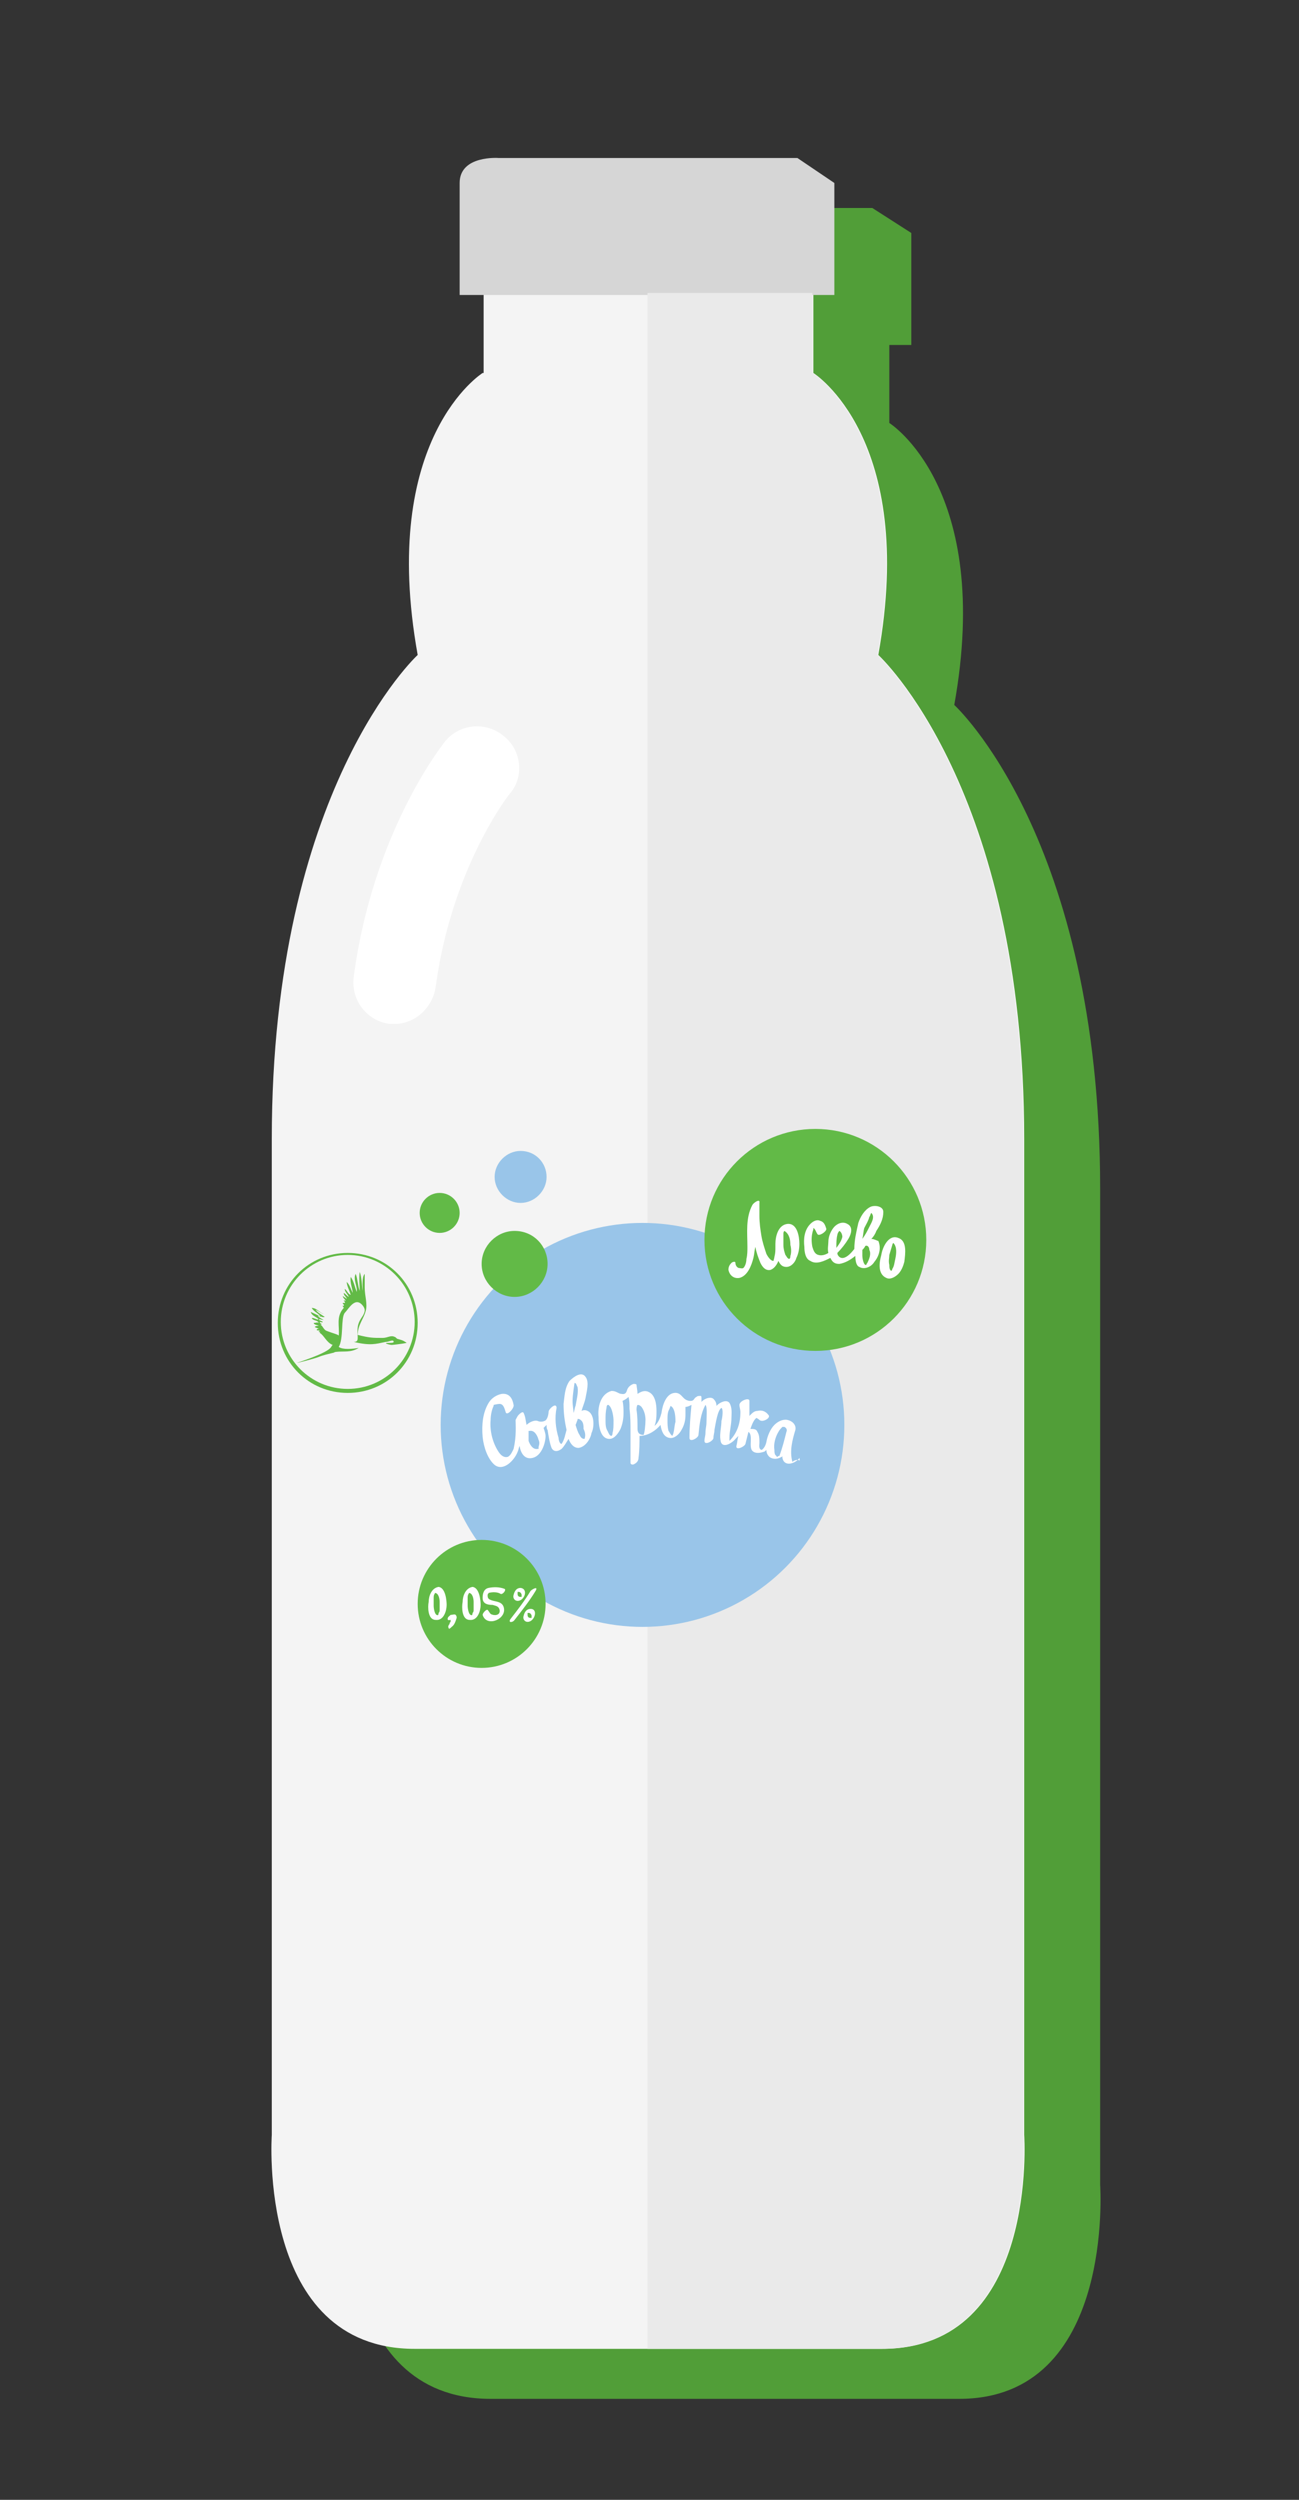 <svg xmlns="http://www.w3.org/2000/svg" viewBox="0 0 130 250"><rect x="0" y="0" width="130" height="250" fill="#333333" stroke="none"/><style>.st0{fill:#519E38;} .st1{fill:#F4F4F4;} .st2{fill:#D6D6D6;} .st3{fill:#EAEAEA;} .st4{fill:#FFFFFF;} .st5{fill:#99C5E9;} .st6{fill:#62BA47;} .st7{fill-rule:evenodd;clip-rule:evenodd;fill:#99C5E9;} .st8{fill-rule:evenodd;clip-rule:evenodd;fill:#62BA47;} .st9{fill:#62BA46;}</style><g id="butylka_2"><path class="st0" d="M110.1 218.5v-99.6c0-35.1-14.6-48.4-14.6-48.4C99.4 48.8 89 42.3 89 42.3v-7.8h2.2V23.3l-3.9-2.5H57.6s-3.9-.3-3.9 2.5v11.2H56v7.8h-.1s-10.4 6.5-6.5 28.2c0 0-14.6 13.4-14.6 48.4v99.6s-1.5 21.4 14.3 21.4H96c15.6 0 14.1-21.4 14.1-21.4z"/><path class="st1" d="M102.5 213.5v-99.6c0-35.1-14.6-48.4-14.6-48.4 3.9-21.7-6.5-28.2-6.5-28.2v-8h-33v8h-.1s-10.4 6.5-6.5 28.2c0 0-14.6 13.4-14.6 48.4v99.6s-1.5 21.4 14.3 21.4h46.8c15.7 0 14.2-21.4 14.2-21.4z"/><path class="st2" d="M79.8 15.8H49.9s-3.9-.3-3.9 2.5v11.2h37.5V18.3l-3.7-2.5z"/><path class="st3" d="M102.4 213.5v-99.6c0-35.1-14.6-48.4-14.6-48.4 3.9-21.7-6.5-28.2-6.5-28.2v-8H64.8v205.6H88.2c15.7 0 14.2-21.4 14.2-21.4z"/><path class="st4" d="M39.5 102.4H39c-2.3-.3-3.9-2.4-3.6-4.7 1.9-14.4 8.8-23.1 9.1-23.5 1.4-1.8 4.1-2.1 5.9-.6 1.8 1.4 2.1 4.1.6 5.8-.1.1-5.8 7.4-7.4 19.3-.3 2.1-2.1 3.7-4.1 3.7z"/><g><circle class="st5" cx="64.3" cy="142.5" r="20.2"/><circle class="st6" cx="48.2" cy="160.4" r="6.4"/><path class="st7" d="M54.7 117.7c0 1.4-1.2 2.6-2.6 2.6-1.4 0-2.6-1.2-2.6-2.6 0-1.4 1.2-2.6 2.6-2.6 1.5 0 2.6 1.2 2.6 2.6z"/><path class="st8" d="M54.8 126.4c0 1.8-1.5 3.3-3.3 3.3-1.8 0-3.3-1.5-3.3-3.3 0-1.8 1.5-3.3 3.3-3.3 1.9 0 3.3 1.5 3.3 3.3zM46 121.3c0 1.1-.9 2-2 2s-2-.9-2-2 .9-2 2-2 2 .9 2 2z"/><circle class="st6" cx="81.6" cy="124" r="11.1"/><path class="st4" d="M78.8 122.4c-.9.1-1.2 1.2-1.2 2v.3c0 .4 0 .6-.1 1 0 .1-.1.4-.1.4-.3 0-.6-.5-.7-.7-.2-.6-.4-1.2-.5-1.8-.1-.6-.2-1.3-.2-2v-.8-.3-.2c.1-.5-.6 0-.7.2-.7 1.3-.5 2.8-.5 4.2 0 .4 0 .8-.1 1.2 0 .3-.1.7-.3.9-.1.1-.4 0-.5 0-.2-.1-.3-.3-.3-.5s-.3-.1-.4 0c-.2.2-.3.4-.3.7.1.5.5.9 1.1.8.8-.2 1.2-1.2 1.4-2 .1-.4.1-.8.2-1.1.1.6.3 1.1.5 1.6.2.4.5.8 1 .7.3-.1.6-.4.8-.9.2.4.4.6.8.6.5 0 .9-.5 1-.9.2-.4.3-.9.3-1.4 0-.7-.2-2.1-1.2-2zm.3 3.2c0 .1 0 .2-.1.3-.2 0-.3-.3-.4-.4-.1-.3-.2-.6-.2-1v-1.1c0-.1 0-.2.1-.3.5.3.6.9.6 1.4.1.4.1.8 0 1.1zM89.9 123.8c-1-.4-1.6 1-1.7 1.7-.2.7-.4 1.9.5 2.3.4.2.9-.1 1.2-.4.3-.3.5-.8.6-1.2.1-.8.3-2.1-.6-2.4zm-.6 3.1c0 .1-.1.2-.1.2-.2-.1-.2-.4-.2-.6-.1-.4 0-.7 0-1 .1-.3.2-.7.3-1 0-.1.1-.2.1-.2.4.4.3 1.1.2 1.6-.1.4-.1.7-.3 1zM87.2 123.9c.2-.2.4-.5.5-.8.4-.6.7-1.2.7-1.9 0-.6-.9-.7-1.3-.5-.6.3-1 1-1.2 1.6-.2.9-.4 1.7-.4 2.6-.3.4-1 1.2-1.5.8-.1-.1-.2-.2-.2-.4.4-.4.8-.9 1.1-1.4.3-.5.5-1.2-.1-1.5-.5-.3-1.1 0-1.4.4-.3.4-.5.9-.5 1.4 0 .3-.1.7 0 1.1-.3.2-.7.3-1 .2-.4-.1-.5-.5-.6-.8-.1-.5-.1-1 0-1.4 0-.1.1-.3.1-.4v-.1c.2.1.3.5.4.6.1.3.9-.2.9-.5-.1-.3-.2-.7-.6-.8-.4-.2-.8.1-1 .3-.6.6-.7 1.5-.6 2.3 0 .5.1 1.2.6 1.4.6.4 1.4 0 2-.3.2.4.4.6.9.6.6-.1 1.1-.4 1.6-.8 0 .5.1 1 .4 1.1.5.3 1.2 0 1.5-.5.5-.6.7-1.4.4-2.1-.1 0-.4-.2-.7-.2zm-3.4-.4c0-.1.1-.3.2-.4.2.1.3.4.3.6-.1.4-.3.7-.6 1.1v-.2c0-.3 0-.7.1-1.1zm3.2-1.8c.1-.1.1-.3.2-.4.4.4 0 1-.2 1.4-.2.4-.4.8-.7 1.2.1-.4.1-.8.2-1.1.2-.4.4-.7.5-1.1zm-.2 4.6s-.1.1-.1.2h-.1c-.2-.1-.3-.7-.3-.9v-.6c.1-.1.2-.2.3-.4.2-.1.4.1.4.4.2.4 0 .9-.2 1.3zM53.1 159.1c-.6 1-1.3 1.9-2 2.8-.3.4.2.4.4.1.7-.9 1.5-1.9 2.1-2.9.3-.5-.3-.2-.5 0zM52.1 158.8c-.4 0-.6.3-.7.7-.1.3.1.6.4.6.7 0 1.1-1.2.3-1.3-.2 0-.4.4-.2.4s.3.2.3.3v.2h-.1c-.2 0-.3-.1-.3-.3v-.2h.1c.1 0 .4-.4.2-.4zM53.1 160.9c-.4 0-.6.3-.7.7-.1.3.1.6.4.6.7 0 1.1-1.3.3-1.3-.2 0-.4.4-.2.4s.3.2.3.3v.2h-.1c-.2 0-.3-.1-.3-.3v-.2h.1c.1-.1.4-.4.2-.4z"/><g><path class="st4" d="M79.8 146c-.2 0-.4.1-.5.2-.3-1.1 0-2.2.3-3.2.1-.5-.3-.9-.8-1-.5-.1-1 .2-1.3.5-.4.4-.7 1.1-.8 1.7-.1.5-.4.8-.5.8-.3-.1-.2-.5-.2-.7 0-.4 0-.8-.2-1.1-.1-.3-.4-.3-.7-.3.3-.9.5-1 .6-1.1.2.1.3.2.3.2.3.3 1.2-.2.9-.5-.3-.4-.7-.5-1.1-.4-.3 0-.5.2-.7.4l-.1.1v-1.5c0-.4-1 0-1 .4 0 .2.1.5.1.7 0 1.1-.3 2.1-1.1 2.9v-.3c0-.7.2-1.3.2-2 0-.4.1-1-.2-1.5-.3-.4-1 0-1.2.2l-.1.1c0-.3-.1-.5-.3-.7-.2-.2-.6-.1-.8 0-.2.1-.3.2-.4.3v-.3c0-.2 0-.3-.1-.3-.2 0-.3 0-.4.1-.2.1-.2.2-.3.3-.1.1-.2.1-.4.1-.7-.1-.7-.7-1.3-.8-1-.1-1.4 1.2-1.5 2-.1.4-.3 1-.7 1.3.2-.5.2-1 .2-1.5 0-.6-.1-1.6-.8-1.9-.4-.2-.8 0-1.1.2 0-.3-.1-.8-.1-.9 0-.1-.2-.1-.3-.1-.3.1-.5.3-.6.5-.1.2-.1.6-.6.5-.3 0-.5-.3-1-.3-1.1.3-1.4 1.6-1.3 2.6 0 .7.1 2.2 1.1 2.2.5 0 .9-.6 1.1-1 .2-.5.3-1 .3-1.6 0-.3 0-.8-.1-1.2.2-.1.4-.2.6-.4.1.4.1.7.1 1.1v.1c.1.8.1 1.5.1 2.3v3.1c0 .2.3.2.4.1.2-.1.4-.3.4-.6.1-.7.1-1.5.1-2.2.9 0 1.7-.6 2.1-1.1.1.6.3 1.2.9 1.3.5.1 1-.4 1.2-.8.3-.5.4-1 .4-1.5v-.8c.2 0 .4-.1.6-.2-.1 1.1-.2 2.2-.2 3.3 0 .5.9 0 .9-.3.1-1 .2-2.1.7-3 .2.2.1 1.2.1 1.8 0 .3-.1.6-.1 1 0 .3-.1.5-.1.8 0 .5.9 0 .9-.3s.1-.5.1-.8c.1-.5.3-2 .7-2.2.2.1.1 1 0 1.3 0 .6-.2 1.3-.1 1.9.1 1 1.2.3 1.5-.1l.3-.3c-.1.3-.1.6-.2 1-.1.5.8.1.9-.2l.3-1.2c.5.3 0 1.5.4 1.9.3.3.8.2 1.1.1.1 0 .2-.1.3-.2 0 .3.1.5.3.7.4.3.9.2 1.2 0 0 0 .1 0 .1-.1v.2c.2 1 1.4.5 1.7 0 .1.4 0 .2-.2.2zm-18.5-2.7c0 .1 0 .2-.1.3-.2 0-.3-.3-.4-.5-.2-.3-.2-.7-.2-1.1 0-.4 0-.8.1-1.2 0-.1 0-.2.1-.3h.1l.1.1c.3.3.4 1.2.4 1.4 0 .6 0 1-.1 1.3zm2.5-.4c0-.6 0-1.3-.1-1.9 0-.4.1-.5.1-.5.2 0 .3.1.4.2.3.4.4.9.4 1.3 0 .5-.1 1.4-.2 1.5-.4 0-.6-.2-.6-.6zm3.6.4c0 .1-.1.2-.1.3-.2-.1-.3-.4-.4-.5-.1-.4-.1-.7-.1-1.1 0-.4 0-.8.2-1.1 0-.1.1-.2.1-.3.5.2.5 1.3.5 1.6-.1.3-.1.7-.2 1.1zm10.4 2.4s-.1 0-.1-.1c-.2-.1-.2-.4-.2-.6-.1-.6.1-1.3.4-1.8.1-.2.3-.4.4-.5h.2c.2.1.3.3.2.5-.2.8-.4 1.6-.7 2.4-.1 0-.1 0-.2.1zM58.8 141.1c-.2-.1-.4-.1-.6 0 .1-.4.3-.8.4-1.3.1-.6.4-1.6 0-2.1-.4-.6-1.2 0-1.6.4-.5.7-.5 1.6-.6 2.3 0 .9.1 1.7.3 2.6-.1.3-.2 1-.5 1.4-.2 0-.3-.4-.3-.6-.3-1-.4-2-.2-3 0-.2-.1-.3-.3-.2-.2.1-.5.4-.5.6 0 .2-.1.8-.4.9-.2.1-.5.1-.7 0-.3-.1-.8.1-1.1.4-.1-.4-.1-.8-.3-1.2-.1-.2-.4.1-.5.2-.1.1-.2.3-.3.5 0 .5.1 1.6-.2 2.9-.1.2-.3.7-.6.8-.4.1-.7-.2-.9-.5-.6-.9-.9-2.1-.8-3.2 0-.4.1-1 .3-1.4v-.1s.4-.1.6-.1c.4 0 .5.5.6.8.1.5.9-.4.8-.7-.1-.6-.4-1.2-1.2-1.1-.5.1-1 .4-1.3.9-.6 1-.7 2.2-.6 3.4.1 1 .5 2.2 1.2 2.8.9.7 2-.5 2.3-1.3.1-.2.1-.4.2-.6.1.7.5 1.4 1.3 1.2.9-.2 1.3-1.5 1.3-2.2 0-.2-.1-.5-.2-.8l.3-.3c0 .2 0 .4.1.5.1.6.2 1.3.4 1.8.2.4.6.4 1 .1.3-.3.5-.7.7-1 .2.5.5.9 1 .9.7-.1 1.2-.9 1.3-1.5.3-.6.3-1.9-.4-2.2zm-4.9 3.6v.2h-.1c-.5.1-.8-.5-.9-.8v-.1-.2-.5-.2h.1c.5-.1.8.5.9.9.1.2.1.4 0 .7zm3.4-4.6c0-.6.2-1.8.2-1.8.2 0 .2.3.3.4.1.6-.1 1.3-.2 1.9-.1.2-.1.5-.2.7 0-.3-.1-.7-.1-1.2zm1.2 3.8c-.3 0-.4-.2-.5-.4-.2-.3-.3-.7-.4-1 .1-.2.1-.3.2-.5v-.1c.1 0 .2 0 .3.1.3.2.3.6.3.9.2.4.2.7.1 1z"/></g><g><path class="st4" d="M43.9 158.7c-.7.1-1 .9-1 1.5-.1.5-.1 1.8.7 1.8.8.1 1.1-.9 1.1-1.5 0-.4-.1-1.7-.8-1.8-.2 0-.6.6-.4.6.4 0 .5.6.5.9v.8c0 .1 0 .2-.1.3 0 .1-.1.3 0 .2-.4.2-.5-.7-.5-.9v-.8c0-.1 0-.3.1-.4 0-.1.1-.1 0-.1.3 0 .7-.6.4-.6zM47.3 158.7c-.7.1-1 .9-1 1.5-.1.5-.1 1.8.7 1.8.8.1 1.1-.9 1.1-1.5 0-.4-.1-1.7-.8-1.8-.2 0-.6.6-.4.6.4 0 .5.6.5.9v.8c0 .1 0 .2-.1.3 0 .1-.1.3 0 .2-.4.2-.5-.7-.5-.9v-.8c0-.1 0-.3.1-.4 0-.1.1-.1 0-.1.3 0 .7-.6.4-.6zM48.3 161.5c.4 1.3 2.5.4 2.1-.8-.2-.6-.9-.5-1.3-.7-.3-.1-.3-.3-.3-.5.1-.3.1-.3-.1-.1.1 0 .2 0 .2-.1.4-.1.9-.1 1.2.1.2.1.6-.4.4-.5-.5-.2-1.1-.2-1.6-.1s-.6.6-.6 1c0 .6.5.7 1 .7.3.1.6.1.7.5.1.6-.6.6-.9.4-.1-.1-.2-.3-.3-.4-.1-.1-.5.3-.5.5zM45.2 162.7c.3-.2.4-.6.5-.9 0-.1 0-.2-.1-.3-.1-.1-.3 0-.5 0-.1.1-.3.2-.3.4s.2.1.3.1v.1c0 .1 0 .1-.1.2v.1c.1-.1 0 0 0 0-.1.1-.2.3-.1.4 0 .2.2 0 .3-.1z"/></g><g><path class="st9" d="M39.8 133.9c-.1 0-.2-.2-.3-.2-.4-.2-.7.1-1.2.1-1 0-1.3 0-2.5-.3 0-1 .6-1.6.8-2.4.2-.7-.1-1.5-.1-2.3v-1.4c-.3.3-.2 1.2-.2 1.7-.1-.6-.1-1.4-.3-1.9-.1.6 0 1.4 0 1.9-.2-.5-.2-1.2-.4-1.7-.3.5.2 1.3.1 1.8-.2-.5-.3-1.1-.6-1.5-.1.6.2 1.2.2 1.6-.2-.4-.3-.8-.6-1.1 0 .4.3.9.4 1.3-.3-.1-.4-.5-.6-.6 0 .3.3.5.4.8-.2-.1-.3-.3-.5-.4 0 .3.3.4.3.6-.1-.1-.3-.2-.4-.3 0 .2.3.4.3.5 0 0-.2-.1-.2 0 0 0 .2.1.1.2h-.2c0 .2.2.1.1.3-.1 0-.1-.1-.1 0s.1.1.1.2c-.8.9-.4 1.8-.5 2.8.1-.1-.7-.3-1.2-.5-.3-.1-.4-.5-.6-.6 0-.1.1 0 .1-.1-.1 0-.2-.1-.2-.2.1 0 .3.1.3 0-.1-.1-.5-.2-.5-.3.2 0 .4.1.6.1-.2-.1-.6-.3-.6-.5.2.1.5.3.7.2-.3-.2-.8-.5-.9-.7.3.1.6.4.8.4-.4-.1-.7-.6-1.2-.6.2.4.8.6.9.9-.3-.2-.6-.3-1-.5.1.4.6.5.9.8-.3 0-.5-.2-.8-.2.1.3.6.2.7.5-.1-.1-.3 0-.5 0 0 .2.4.2.5.3-.2 0-.3 0-.4.1.1.1.3.1.4.2-.1 0-.2 0-.2.1s.3 0 .3.1c-.1 0-.1.1-.1.1h.2c-.1 0-.1.1-.1.1.4.2.7 1 1.3 1.2-.3.2.3.5-3.6 1.8.1 0 1.7-.4 2.2-.6.5-.2 1-.3 1.4-.4.1 0 .2-.1.3-.1.8-.1 1.5.1 2.3-.4-.6.1-1.6.2-2-.1.5-.8.2-2.9.6-3.4.4-.4 1.1-1.8 1.9-.6.1.2.2.4-.1.9-.4.6-.6.9-.5 2.1 0 .3 0 .5-.4.5 1.7.4 2.2.2 3.2 0 .3 0 .8-.3.8 0 0 .1-.3.1-.6.1-.5 0 .2.2.4.2.1 0 1-.1 1.5-.2-.4-.3-.6-.3-.9-.4z"/><path class="st9" d="M34.8 125.3c-3.9 0-7 3.1-7 7s3.1 7 7 7 7-3.1 7-7-3.1-7-7-7m0 .2c3.7 0 6.7 3 6.7 6.7s-3 6.7-6.7 6.7-6.7-3-6.7-6.7 3-6.7 6.7-6.7"/></g></g></g></svg>
